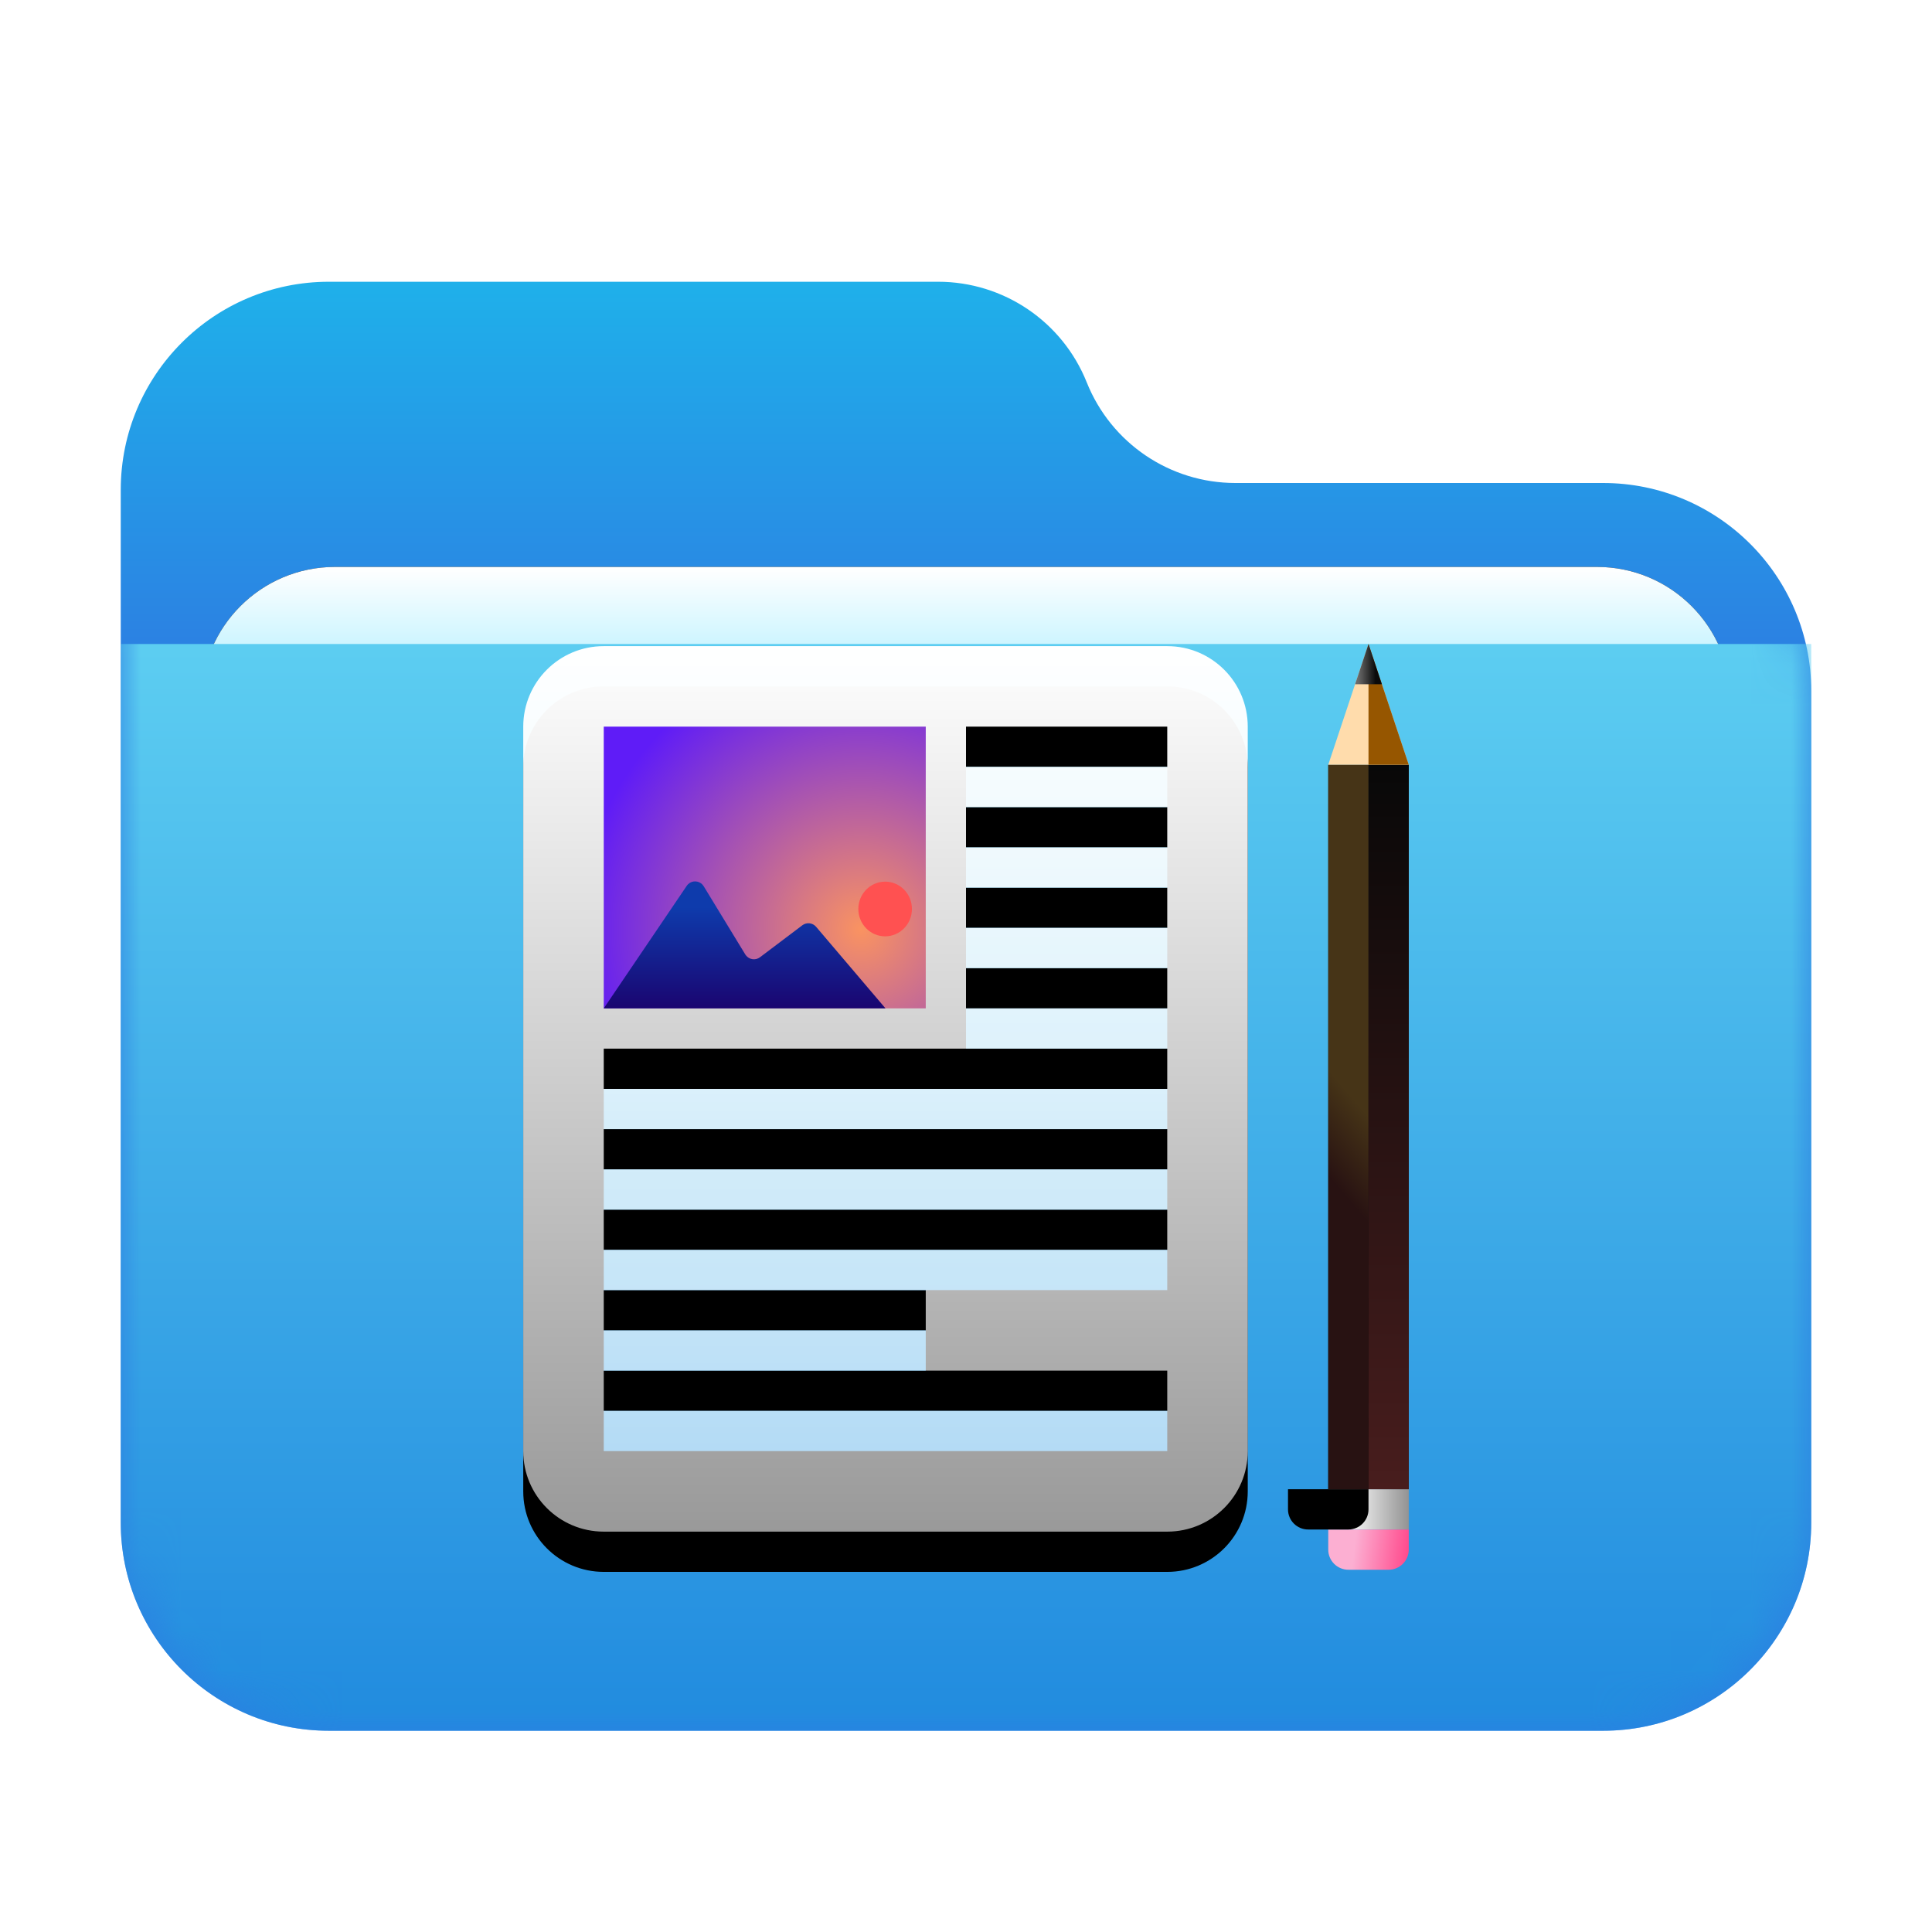 <?xml version="1.0" encoding="UTF-8"?>
<svg width="48px" height="48px" viewBox="0 0 48 48" version="1.1" xmlns="http://www.w3.org/2000/svg" xmlns:xlink="http://www.w3.org/1999/xlink">
    <title>places/48/folder-documents</title>
    <defs>
        <filter x="-8.3%" y="-6.9%" width="116.7%" height="119.4%" filterUnits="objectBoundingBox" id="filter-1">
            <feOffset dx="0" dy="1" in="SourceAlpha" result="shadowOffsetOuter1"></feOffset>
            <feGaussianBlur stdDeviation="1" in="shadowOffsetOuter1" result="shadowBlurOuter1"></feGaussianBlur>
            <feColorMatrix values="0 0 0 0 0   0 0 0 0 0   0 0 0 0 0  0 0 0 0.2 0" type="matrix" in="shadowBlurOuter1" result="shadowMatrixOuter1"></feColorMatrix>
            <feMerge>
                <feMergeNode in="shadowMatrixOuter1"></feMergeNode>
                <feMergeNode in="SourceGraphic"></feMergeNode>
            </feMerge>
        </filter>
        <linearGradient x1="50%" y1="0%" x2="50%" y2="26.353%" id="linearGradient-2">
            <stop stop-color="#1FB0EA" offset="0%"></stop>
            <stop stop-color="#2C7FE2" offset="100%"></stop>
        </linearGradient>
        <path d="M24,2.5 C24.604,4.01 26.066,5 27.693,5 L36.829,5 C39.685,5 42,7.315 42,10.171 L42,30.829 C42,33.685 39.685,36 36.829,36 L5.171,36 C2.315,36 -4.228281e-14,33.685 -4.26325641e-14,30.829 L-4.35207426e-14,5.171 C-4.38704967e-14,2.315 2.315,-3.23379704e-14 5.171,-3.28626015e-14 L20.307,-3.10862447e-14 C21.934,-3.13849777e-14 23.396,0.99 24,2.5 Z" id="path-3"></path>
        <linearGradient x1="50%" y1="0%" x2="50%" y2="11.796%" id="linearGradient-5">
            <stop stop-color="#FFFFFF" offset="0%"></stop>
            <stop stop-color="#CEF5FF" offset="100%"></stop>
        </linearGradient>
        <path d="M5.324,7.085 L36.676,7.085 C38.512,7.085 40,8.573 40,10.409 L40,19.76 C40,21.596 38.512,23.085 36.676,23.085 L5.324,23.085 C3.488,23.085 2,21.596 2,19.76 L2,10.409 C2,8.573 3.488,7.085 5.324,7.085 Z" id="path-6"></path>
        <filter x="-3.9%" y="-9.5%" width="107.9%" height="120.9%" filterUnits="objectBoundingBox" id="filter-7">
            <feOffset dx="0" dy="0" in="SourceAlpha" result="shadowOffsetOuter1"></feOffset>
            <feGaussianBlur stdDeviation="0.5" in="shadowOffsetOuter1" result="shadowBlurOuter1"></feGaussianBlur>
            <feColorMatrix values="0 0 0 0 0   0 0 0 0 0   0 0 0 0 0  0 0 0 0.2 0" type="matrix" in="shadowBlurOuter1"></feColorMatrix>
        </filter>
        <linearGradient x1="56.426%" y1="0%" x2="56.426%" y2="115.461%" id="linearGradient-8">
            <stop stop-color="#5CCDF1" offset="0%"></stop>
            <stop stop-color="#1881DC" offset="100%"></stop>
        </linearGradient>
        <linearGradient x1="50%" y1="0%" x2="50%" y2="100%" id="linearGradient-9">
            <stop stop-color="#FFFFFF" offset="0%"></stop>
            <stop stop-color="#FFFFFF" stop-opacity="0.6" offset="100%"></stop>
        </linearGradient>
        <path d="M16,0 C17.105,-2.02906125e-16 18,0.895 18,2 L18,20 C18,21.105 17.105,22 16,22 L2,22 C0.895,22 1.3527075e-16,21.105 0,20 L0,2 C-1.3527075e-16,0.895 0.895,2.02906125e-16 2,0 L16,0 Z M16,18 L2,18 L2,19 L16,19 L16,18 Z M10,16 L2,16 L2,17 L10,17 L10,16 Z M16,14 L2,14 L2,15 L16,15 L16,14 Z M16,12 L2,12 L2,13 L16,13 L16,12 Z M16,10 L2,10 L2,11 L16,11 L16,10 Z M16,8 L11,8 L11,9 L16,9 L16,8 Z M16,6 L11,6 L11,7 L16,7 L16,6 Z M16,4 L11,4 L11,5 L16,5 L16,4 Z M16,2 L11,2 L11,3 L16,3 L16,2 Z" id="path-10"></path>
        <filter x="-19.4%" y="-11.4%" width="138.9%" height="131.8%" filterUnits="objectBoundingBox" id="filter-11">
            <feOffset dx="0" dy="1" in="SourceAlpha" result="shadowOffsetOuter1"></feOffset>
            <feGaussianBlur stdDeviation="1" in="shadowOffsetOuter1" result="shadowBlurOuter1"></feGaussianBlur>
            <feColorMatrix values="0 0 0 0 0   0 0 0 0 0.429   0 0 0 0 0.969  0 0 0 0.5 0" type="matrix" in="shadowBlurOuter1"></feColorMatrix>
        </filter>
        <radialGradient cx="79.957%" cy="71.832%" fx="79.957%" fy="71.832%" r="100%" gradientTransform="translate(0.8, 0.718), scale(0.875, 1), rotate(-90), translate(-0.8, -0.718)" id="radialGradient-12">
            <stop stop-color="#FA9361" offset="0%"></stop>
            <stop stop-color="#5F1CF7" offset="100%"></stop>
        </radialGradient>
        <linearGradient x1="50%" y1="20.953%" x2="50%" y2="100%" id="linearGradient-13">
            <stop stop-color="#0E3BAC" offset="0%"></stop>
            <stop stop-color="#1A0570" offset="100%"></stop>
        </linearGradient>
        <linearGradient x1="50%" y1="0%" x2="50%" y2="100%" id="linearGradient-14">
            <stop stop-color="#242424" offset="0%"></stop>
            <stop stop-color="#000000" offset="100%"></stop>
        </linearGradient>
        <linearGradient x1="29.396%" y1="60.605%" x2="100%" y2="60.605%" id="linearGradient-15">
            <stop stop-color="#F6F6F6" offset="0%"></stop>
            <stop stop-color="#939393" offset="100%"></stop>
        </linearGradient>
        <linearGradient x1="32.652%" y1="41.854%" x2="100%" y2="45.792%" id="linearGradient-16">
            <stop stop-color="#FCAFD2" offset="0%"></stop>
            <stop stop-color="#FF4B8D" offset="100%"></stop>
        </linearGradient>
        <path d="M0,22 L2,22 L2,22.5 C2,22.776 1.776,23 1.5,23 L0.5,23 C0.224,23 3.38176876e-17,22.776 0,22.5 L0,22 L0,22 Z" id="path-17"></path>
        <filter x="-50.0%" y="-100.0%" width="200.0%" height="300.0%" filterUnits="objectBoundingBox" id="filter-18">
            <feGaussianBlur stdDeviation="0.5" in="SourceAlpha" result="shadowBlurInner1"></feGaussianBlur>
            <feOffset dx="-1" dy="-1" in="shadowBlurInner1" result="shadowOffsetInner1"></feOffset>
            <feComposite in="shadowOffsetInner1" in2="SourceAlpha" operator="arithmetic" k2="-1" k3="1" result="shadowInnerInner1"></feComposite>
            <feColorMatrix values="0 0 0 0 0.377   0 0 0 0 0   0 0 0 0 0  0 0 0 0.5 0" type="matrix" in="shadowInnerInner1"></feColorMatrix>
        </filter>
        <linearGradient x1="50.806%" y1="45.328%" x2="49.846%" y2="60.059%" id="linearGradient-19">
            <stop stop-color="#463417" offset="0%"></stop>
            <stop stop-color="#281212" offset="100%"></stop>
        </linearGradient>
        <linearGradient x1="50%" y1="0%" x2="50%" y2="100%" id="linearGradient-20">
            <stop stop-color="#080808" offset="0%"></stop>
            <stop stop-color="#481D1D" offset="100%"></stop>
        </linearGradient>
        <linearGradient x1="11.779%" y1="79.249%" x2="76.358%" y2="79.249%" id="linearGradient-21">
            <stop stop-color="#6A6A6A" offset="0%"></stop>
            <stop stop-color="#0A0A0A" offset="100%"></stop>
        </linearGradient>
    </defs>
    <g id="places/48/folder-documents" stroke="none" stroke-width="1" fill="none" fill-rule="evenodd">
        <g id="places/48/folder" transform="translate(3, 6)">
            <g id="Group-2" filter="url(#filter-1)" transform="translate(0, 0)">
                <mask id="mask-4" fill="white">
                    <use xlink:href="#path-3"></use>
                </mask>
                <use id="Mask" fill="url(#linearGradient-2)" xlink:href="#path-3"></use>
                <g id="Rectangle" mask="url(#mask-4)">
                    <use fill="black" fill-opacity="1" filter="url(#filter-7)" xlink:href="#path-6"></use>
                    <use fill="url(#linearGradient-5)" fill-rule="evenodd" xlink:href="#path-6"></use>
                </g>
                <g id="Group" mask="url(#mask-4)" fill="url(#linearGradient-8)">
                    <g transform="translate(0, 8.625)" id="Rectangle">
                        <path d="M-3.55271368e-15,0.375 L42,0.375 L42,22.204 C42,25.06 39.685,27.375 36.829,27.375 L5.171,27.375 C2.315,27.375 -3.20295958e-15,25.06 -3.55271368e-15,22.204 L-3.55271368e-15,0.375 L-3.55271368e-15,0.375 Z"></path>
                    </g>
                </g>
            </g>
        </g>
        <g id="Group-2" transform="translate(13, 16)">
            <g id="Group" transform="translate(0, 0.053)">
                <g id="Combined-Shape">
                    <use fill="black" fill-opacity="1" filter="url(#filter-11)" xlink:href="#path-10"></use>
                    <use fill="url(#linearGradient-9)" fill-rule="evenodd" xlink:href="#path-10"></use>
                </g>
                <polygon id="Path" fill="url(#radialGradient-12)" points="2 2 10 2 10 9 2 9"></polygon>
                <path d="M8.991,7.21 C9.359,7.21 9.657,6.906 9.657,6.53 C9.657,6.155 9.359,5.851 8.991,5.851 C8.624,5.851 8.325,6.155 8.325,6.53 C8.325,6.906 8.624,7.21 8.991,7.21 Z" id="Oval" fill="#FF5151"></path>
                <path d="M2,9 L9,9 L7.275,6.972 C7.189,6.872 7.04,6.855 6.934,6.935 L5.881,7.73 C5.771,7.813 5.614,7.791 5.531,7.681 C5.526,7.675 5.521,7.668 5.517,7.661 L4.483,5.965 C4.411,5.847 4.257,5.81 4.139,5.881 C4.109,5.9 4.082,5.925 4.062,5.955 L2,9 L2,9 Z" id="Path" fill="url(#linearGradient-13)"></path>
            </g>
            <g id="编组" transform="translate(20, 0)">
                <polygon id="Rectangle" fill="url(#linearGradient-14)" points="0 3 2 3 2 21 0 21"></polygon>
                <rect id="Rectangle" fill="url(#linearGradient-15)" x="0" y="21" width="2" height="1"></rect>
                <g id="Rectangle">
                    <use fill="url(#linearGradient-16)" fill-rule="evenodd" xlink:href="#path-17"></use>
                    <use fill="black" fill-opacity="1" filter="url(#filter-18)" xlink:href="#path-17"></use>
                </g>
                <polygon id="Rectangle" fill="url(#linearGradient-19)" points="0 3 1 3 1 21 0 21"></polygon>
                <polygon id="Rectangle" fill="url(#linearGradient-20)" points="1 3 2 3 2 21 1 21"></polygon>
                <polygon id="Triangle" fill="#FFDCAC" points="1 2.84772206e-14 2 3 0 3"></polygon>
                <polygon id="Triangle" fill="#965600" points="1 2.84772206e-14 2 3 1 3"></polygon>
                <path d="M1,0 L1.333,1 L0.667,1 L1,0 Z" id="形状结合" fill="url(#linearGradient-21)"></path>
            </g>
        </g>
    </g>
</svg>
